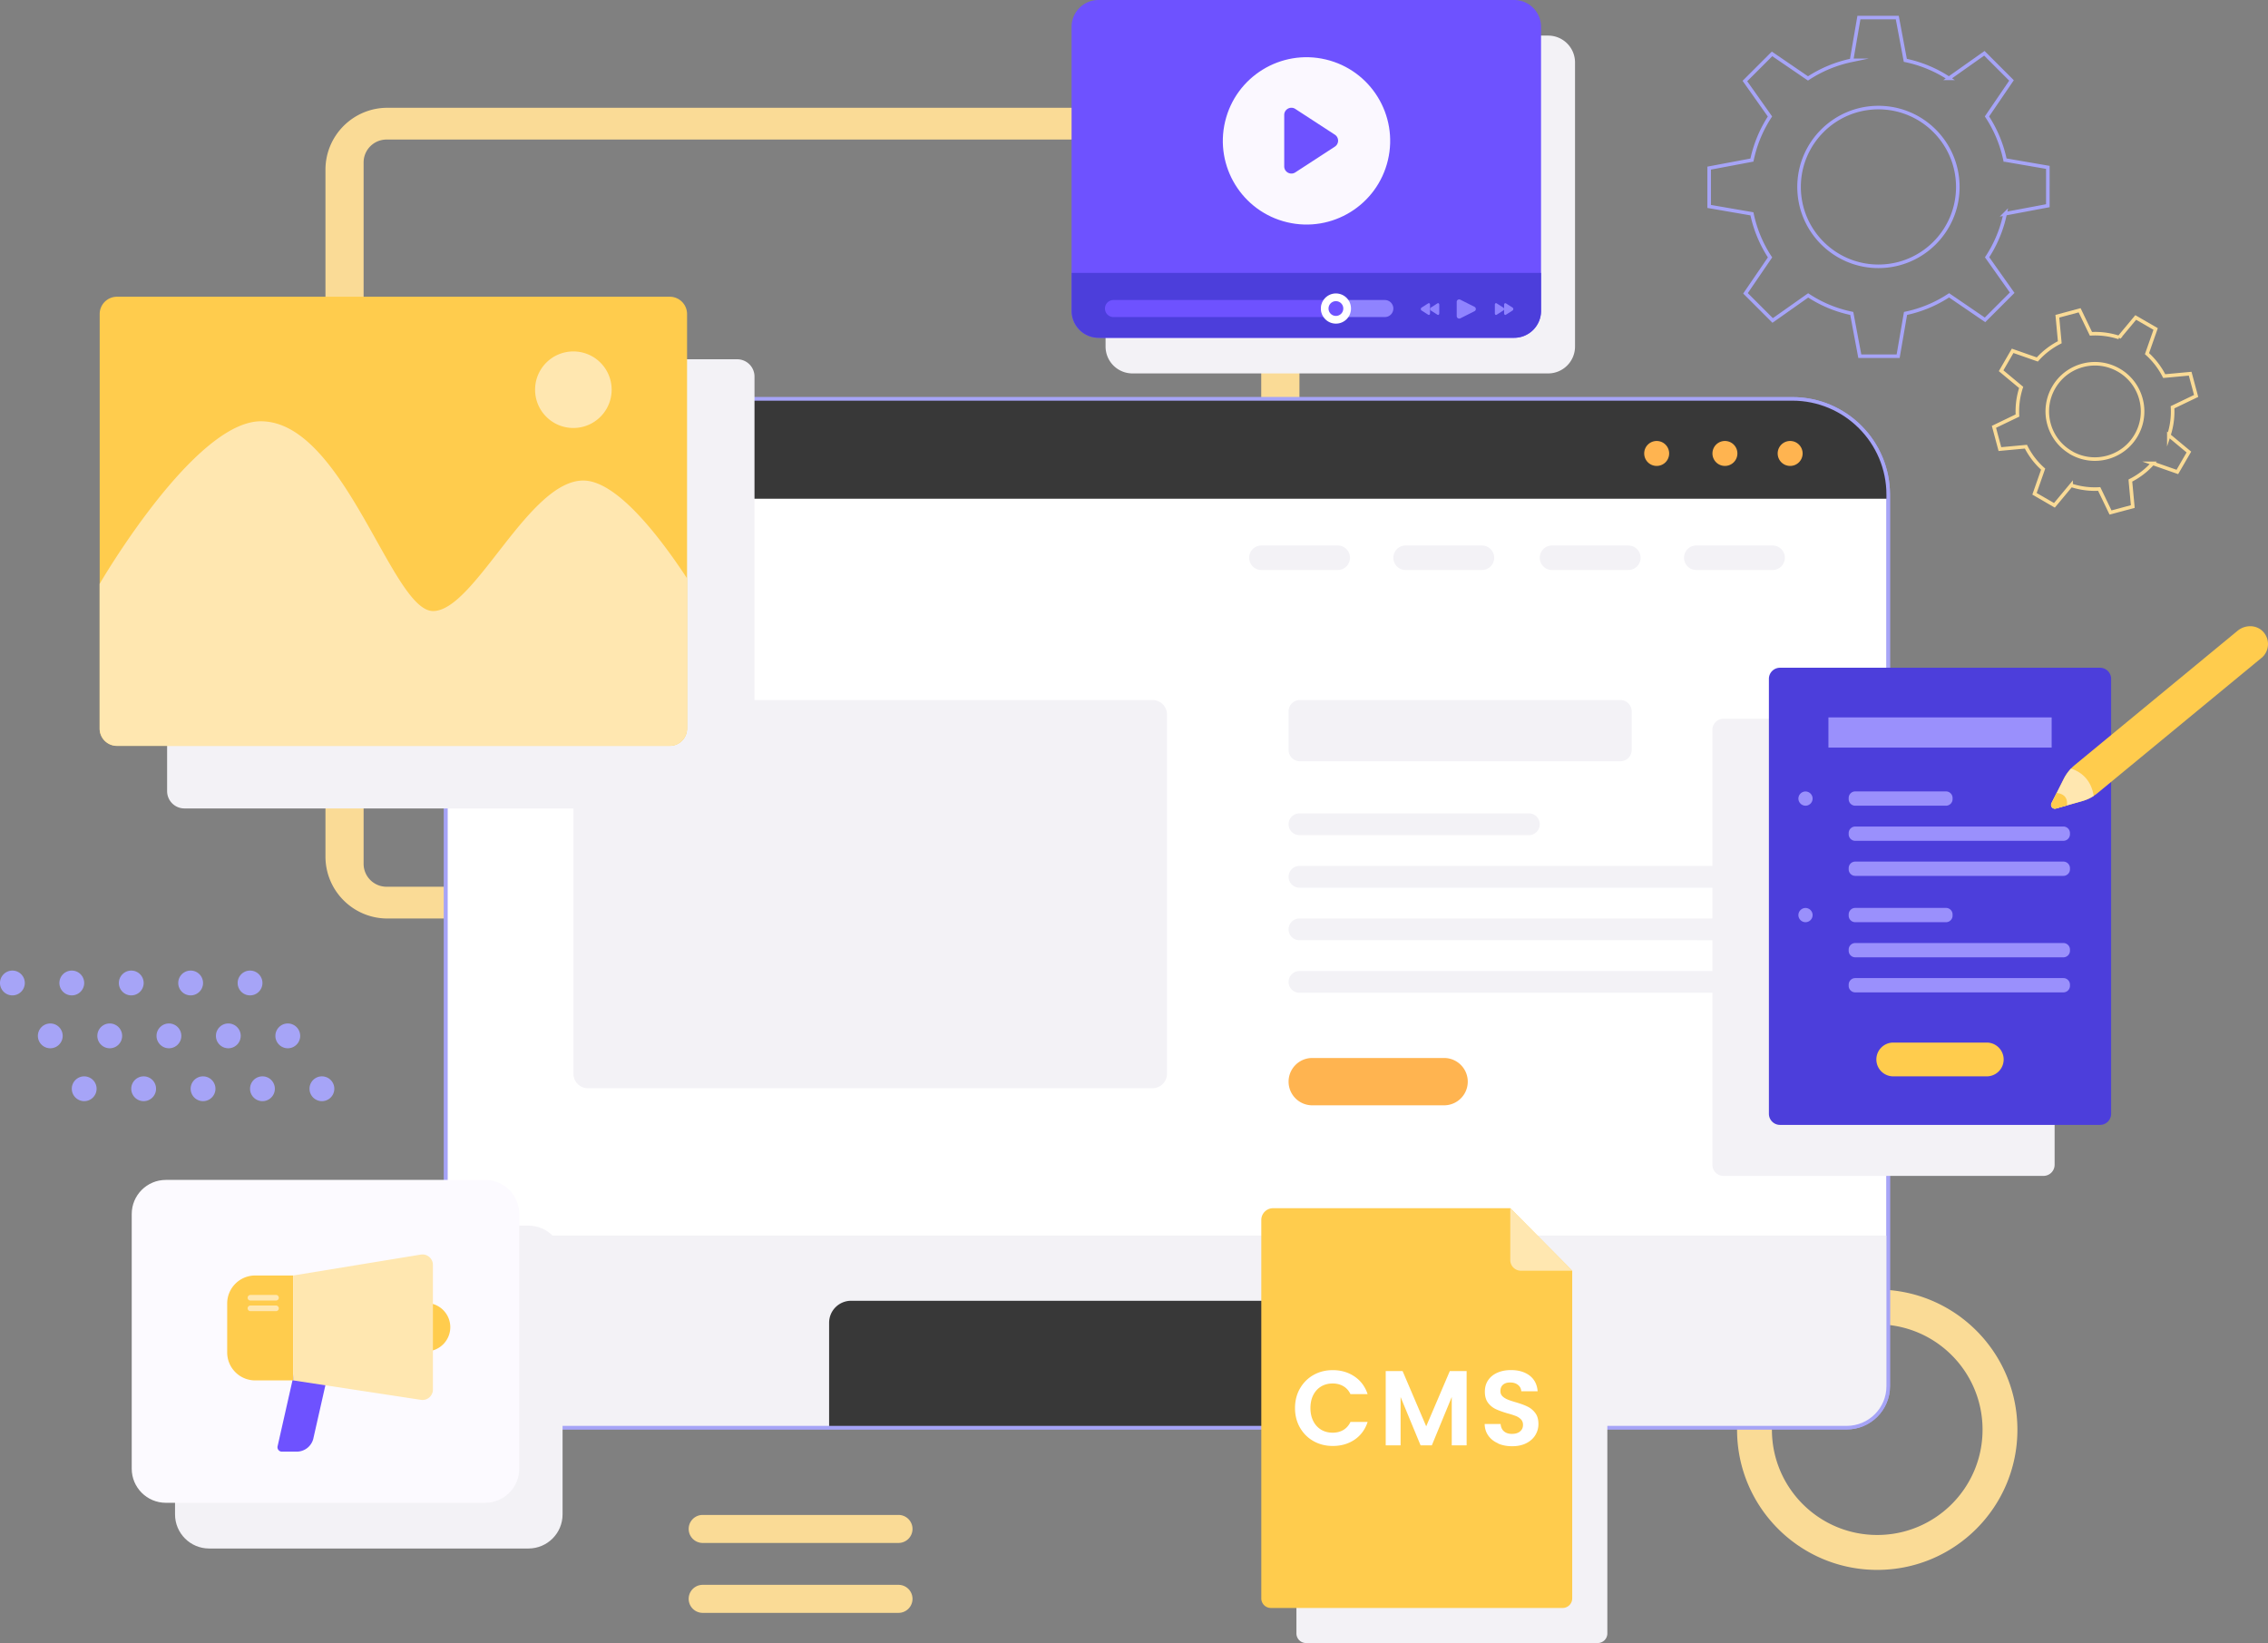 <svg width="635" height="460" fill="none" xmlns="http://www.w3.org/2000/svg"><rect width="100%" height="100%" fill="#808080" stroke="none"/><path d="M91.124 47.516v192.299c0 9.571 7.77 17.34 17.343 17.34h238.011c9.572 0 17.343-7.769 17.343-17.34V47.516c0-9.57-7.771-17.34-17.343-17.34H108.467c-9.573 0-17.343 7.77-17.343 17.34zM346.703 248.26h-238.48a6.416 6.416 0 01-6.419-6.418V45.49a6.415 6.415 0 016.419-6.419h238.48a6.415 6.415 0 016.419 6.419v196.352a6.416 6.416 0 01-6.419 6.418zm178.889 112.785c-21.679 0-39.247 17.565-39.247 39.241 0 21.675 17.568 39.24 39.247 39.24 21.678 0 39.246-17.565 39.246-39.24 0-21.676-17.568-39.241-39.246-39.241zm0 68.704c-16.292 0-29.487-13.193-29.487-29.482s13.195-29.482 29.487-29.482c16.291 0 29.486 13.193 29.486 29.482s-13.195 29.482-29.486 29.482z" fill="#FADB96"/><path d="M528.67 138.514v249.573c0 6.419-5.199 11.617-11.618 11.617H136.414c-6.419 0-11.618-5.198-11.618-11.617V138.514c0-14.806 12.012-26.836 26.84-26.836H501.83c14.828 0 26.84 12.03 26.84 26.836z" fill="#fff" stroke="#A6A4F7" stroke-miterlimit="10"/><path d="M528.67 138.514v1.126H124.815v-1.126c0-14.806 12.012-26.836 26.84-26.836h350.194c14.827 0 26.84 12.03 26.84 26.836h-.019z" fill="#383838"/><path d="M195.499 160.827h-48.481a5.85 5.85 0 01-5.856-5.855 5.852 5.852 0 015.856-5.855h48.481a5.85 5.85 0 015.856 5.855 5.85 5.85 0 01-5.856 5.855z" fill="#FFB450"/><path d="M374.538 159.589h-21.36a3.436 3.436 0 01-3.434-3.434 3.436 3.436 0 013.434-3.435h21.36a3.436 3.436 0 013.434 3.435 3.436 3.436 0 01-3.434 3.434zm40.372 0h-21.359a3.436 3.436 0 01-3.435-3.434 3.436 3.436 0 013.435-3.435h21.359a3.436 3.436 0 013.435 3.435 3.436 3.436 0 01-3.435 3.434zm40.992 0h-21.359a3.436 3.436 0 01-3.435-3.434 3.436 3.436 0 013.435-3.435h21.359a3.436 3.436 0 013.435 3.435 3.436 3.436 0 01-3.435 3.434zm40.391 0h-21.359a3.436 3.436 0 01-3.435-3.434 3.436 3.436 0 013.435-3.435h21.359a3.436 3.436 0 013.435 3.435 3.436 3.436 0 01-3.435 3.434zm-173.614 36.406H164.605a4.054 4.054 0 00-4.054 4.054v100.569a4.054 4.054 0 004.054 4.053h158.074a4.054 4.054 0 004.054-4.053V200.049a4.054 4.054 0 00-4.054-4.054zm131.008 0h-89.754a3.153 3.153 0 00-3.153 3.153v10.828a3.153 3.153 0 003.153 3.153h89.754a3.152 3.152 0 003.153-3.153v-10.828a3.153 3.153 0 00-3.153-3.153zm-25.62 37.815h-64.246a3.04 3.04 0 110-6.081h64.246a3.04 3.04 0 110 6.081zm64.285 14.713H363.821a3.04 3.04 0 110-6.081h128.531a3.04 3.04 0 110 6.081zm0 14.713H363.821a3.04 3.04 0 110-6.081h128.531a3.04 3.04 0 013.04 3.04 3.04 3.04 0 01-3.04 3.041zm0 14.713H363.821a3.04 3.04 0 110-6.081h128.531a3.04 3.04 0 010 6.081z" fill="#F3F2F6"/><path d="M404.324 309.457h-36.918a6.624 6.624 0 110-13.249h36.918a6.624 6.624 0 110 13.249z" fill="#FFB450"/><path d="M528.67 345.938v42.149c0 6.419-5.199 11.617-11.618 11.617H136.414c-6.419 0-11.618-5.198-11.618-11.617v-42.149H528.67z" fill="#F3F2F6"/><path d="M421.329 370.334v29.37H232.136v-29.37a6.16 6.16 0 016.157-6.155h176.899a6.16 6.16 0 016.156 6.155h-.019z" fill="#383838"/><path d="M467.332 126.954a3.484 3.484 0 01-3.491 3.491 3.485 3.485 0 01-3.491-3.491 3.484 3.484 0 013.491-3.49 3.483 3.483 0 013.491 3.49zm19.107 0a3.485 3.485 0 01-3.491 3.491 3.485 3.485 0 01-3.491-3.491 3.484 3.484 0 013.491-3.49 3.484 3.484 0 013.491 3.49zm18.263 0a3.485 3.485 0 01-3.491 3.491 3.485 3.485 0 01-3.491-3.491 3.484 3.484 0 013.491-3.49 3.484 3.484 0 013.491 3.49z" fill="#FFB450"/><path d="M528.67 138.514v249.573c0 6.419-5.199 11.617-11.618 11.617H136.414c-6.419 0-11.618-5.198-11.618-11.617V138.514c0-14.806 12.012-26.836 26.84-26.836H501.83c14.828 0 26.84 12.03 26.84 26.836z" stroke="#A6A4F7" stroke-miterlimit="10"/><path d="M206.404 100.587H51.634a4.842 4.842 0 00-4.843 4.842v116.07a4.842 4.842 0 004.843 4.842h154.77a4.843 4.843 0 004.843-4.842v-116.07a4.843 4.843 0 00-4.843-4.842z" fill="#F3F2F6"/><path d="M187.522 83.079H32.752a4.842 4.842 0 00-4.843 4.841v116.051a4.842 4.842 0 004.843 4.842h154.77a4.842 4.842 0 004.842-4.842V87.921a4.842 4.842 0 00-4.842-4.843z" fill="#FFCC4D"/><path d="M192.365 161.878v42.112a4.843 4.843 0 01-4.843 4.842H32.733a4.842 4.842 0 01-4.842-4.842v-40.517s26.408-45.527 45.14-45.527c23.348 0 36.618 53.128 48.217 53.128 11.6 0 26.709-36.538 42.062-36.538 9.197 0 21.021 15.182 29.036 27.361l.019-.019zm-21.116-52.771c0 5.912-4.786 10.716-10.717 10.716-5.931 0-10.717-4.804-10.717-10.716 0-5.911 4.786-10.715 10.717-10.715 5.931 0 10.717 4.804 10.717 10.715z" fill="#FFE7B0"/><path d="M572.139 201.231h-89.585a3.116 3.116 0 00-3.116 3.115v121.756a3.115 3.115 0 003.116 3.115h89.585a3.115 3.115 0 003.116-3.115V204.346a3.116 3.116 0 00-3.116-3.115z" fill="#F3F2F6"/><path d="M498.376 186.95h89.585a3.108 3.108 0 013.116 3.115v121.756a3.107 3.107 0 01-3.116 3.115h-89.585a3.107 3.107 0 01-3.115-3.115V190.065a3.108 3.108 0 013.115-3.115z" fill="#4C3EDB"/><path d="M574.429 200.856h-62.501v8.445h62.501v-8.445z" fill="#9A90FC"/><path d="M556.26 301.35h-26.183a4.734 4.734 0 01-4.73-4.73 4.734 4.734 0 014.73-4.729h26.183a4.734 4.734 0 014.73 4.729 4.734 4.734 0 01-4.73 4.73z" fill="#FFCC4D"/><path d="M544.849 221.574h-25.414a1.839 1.839 0 00-1.839 1.839v.319a1.84 1.84 0 001.839 1.84h25.414a1.84 1.84 0 001.839-1.84v-.319a1.84 1.84 0 00-1.839-1.839zm32.864 9.833h-58.278a1.84 1.84 0 00-1.839 1.84v.319c0 1.016.823 1.839 1.839 1.839h58.278a1.84 1.84 0 001.84-1.839v-.319a1.84 1.84 0 00-1.84-1.84zm0 9.815h-58.278a1.84 1.84 0 00-1.839 1.84v.319a1.84 1.84 0 001.839 1.839h58.278a1.84 1.84 0 001.84-1.839v-.319a1.84 1.84 0 00-1.84-1.84zm-70.215-17.64c0 1.107-.901 1.99-1.989 1.99a2.003 2.003 0 01-1.99-1.99c0-1.089.901-1.989 1.99-1.989 1.088 0 1.989.9 1.989 1.989zm37.351 30.608h-25.414a1.839 1.839 0 00-1.839 1.839v.319a1.84 1.84 0 001.839 1.84h25.414a1.84 1.84 0 001.839-1.84v-.319a1.84 1.84 0 00-1.839-1.839zm32.864 9.833h-58.278a1.84 1.84 0 00-1.839 1.84v.319c0 1.016.823 1.839 1.839 1.839h58.278a1.84 1.84 0 001.84-1.839v-.319a1.84 1.84 0 00-1.84-1.84zm0 9.815h-58.278a1.84 1.84 0 00-1.839 1.839v.32a1.84 1.84 0 001.839 1.839h58.278a1.84 1.84 0 001.84-1.839v-.32a1.84 1.84 0 00-1.84-1.839zm-70.215-17.64a1.99 1.99 0 01-1.989 1.989c-1.089 0-1.99-.9-1.99-1.989s.901-1.99 1.99-1.99c1.088 0 1.989.901 1.989 1.99z" fill="#9A90FC"/><path d="M633.157 184.21l-45.834 37.796c-.356.3-.732.563-1.126.825a11.39 11.39 0 01-3.153 1.426l-7.414 2.102c-.901.263-1.67-.675-1.239-1.501l3.473-6.887a12.02 12.02 0 011.97-2.778c.319-.356.676-.675 1.051-.994l45.609-37.608c2.121-1.745 5.312-1.726 7.17.3 1.971 2.158 1.727 5.499-.507 7.338v-.019z" fill="#FFCC4D"/><path d="M586.197 222.831a11.39 11.39 0 01-3.153 1.426l-4.336 1.239-3.078.863c-.901.263-1.67-.675-1.239-1.501l1.445-2.853 2.028-4.034a12.02 12.02 0 011.97-2.778c1.652.488 5.518 2.196 6.363 7.638z" fill="#FFE7B0"/><path d="M578.708 225.497l-3.078.863c-.901.263-1.67-.676-1.239-1.502l1.445-2.852c1.371.15 3.191.807 2.872 3.491z" fill="#FFCC4D"/><path d="M433.454 9.965H317.067a7.526 7.526 0 00-7.527 7.525v79.532a7.526 7.526 0 007.527 7.525h116.387a7.525 7.525 0 007.526-7.525V17.49a7.525 7.525 0 00-7.526-7.525z" fill="#F3F2F6"/><path d="M423.938 0H307.551a7.526 7.526 0 00-7.527 7.525v79.532a7.526 7.526 0 007.527 7.525h116.387a7.526 7.526 0 007.527-7.525V7.525A7.526 7.526 0 00423.938 0z" fill="#6E52FF"/><path d="M431.464 76.398v10.64a7.525 7.525 0 01-7.526 7.526H307.57a7.525 7.525 0 01-7.527-7.526v-10.64h131.44-.019z" fill="#4C3EDB"/><path d="M369.808 86.382c0 .882.263 1.689.732 2.383h-58.785a2.375 2.375 0 01-2.384-2.383 2.375 2.375 0 012.384-2.384h58.785a4.166 4.166 0 00-.732 2.384z" fill="#6E52FF"/><path d="M390.116 86.382a2.387 2.387 0 01-2.383 2.383H370.54a4.167 4.167 0 01-.732-2.383c0-.883.263-1.69.732-2.384h17.193a2.387 2.387 0 012.383 2.384z" fill="#8F83FF"/><path d="M378.254 86.381a4.21 4.21 0 01-4.223 4.223 4.166 4.166 0 01-3.472-1.84 4.166 4.166 0 01-.732-2.383c0-.882.263-1.689.732-2.383a4.192 4.192 0 013.472-1.84c1.445 0 2.74.733 3.491 1.84.469.676.732 1.501.732 2.383z" fill="#fff"/><path d="M376.096 86.382c0 1.145-.92 2.064-2.065 2.064a2.058 2.058 0 01-2.064-2.064c0-1.145.919-2.065 2.064-2.065s2.065.92 2.065 2.065z" fill="#6E52FF"/><path d="M407.853 88.484v-3.96a.69.69 0 011.013-.62l3.961 1.99c.506.262.506.994 0 1.238l-3.961 1.99c-.469.225-1.013-.113-1.013-.62v-.018zm10.68-.77v-2.42c0-.32.262-.526.488-.376l1.914 1.22c.244.15.244.6 0 .77l-1.914 1.22c-.226.15-.488-.057-.488-.376v-.038z" fill="#8F83FF"/><path d="M421.123 87.714v-2.42c0-.32.263-.526.488-.376l1.914 1.22c.244.15.244.6 0 .77l-1.914 1.22c-.225.15-.488-.057-.488-.376v-.038zm-18.15 0v-2.42c0-.32-.263-.526-.488-.376l-1.914 1.22c-.244.15-.244.6 0 .77l1.914 1.22c.225.15.488-.057.488-.376v-.038z" fill="#8F83FF"/><path d="M400.383 87.714v-2.42c0-.32-.263-.526-.488-.376l-1.915 1.22c-.244.15-.244.6 0 .77l1.915 1.22c.225.15.488-.057.488-.376v-.038z" fill="#8F83FF"/><path d="M388.588 44.855c2.989-12.584-4.791-25.209-17.377-28.198-12.587-2.989-25.214 4.79-28.203 17.375-2.989 12.585 4.791 25.21 17.378 28.198 12.586 2.99 25.213-4.79 28.202-17.374z" fill="#FBF8FF"/><path d="M359.56 46.597V32.184c0-1.595 1.764-2.552 3.097-1.689l11.073 7.207a2 2 0 010 3.359l-11.073 7.206c-1.333.863-3.097-.094-3.097-1.689v.019z" fill="#6E52FF"/><path d="M147.957 343.142H58.56c-5.277 0-9.554 4.277-9.554 9.552v71.293c0 5.276 4.277 9.552 9.554 9.552h89.397c5.276 0 9.553-4.276 9.553-9.552v-71.293c0-5.275-4.277-9.552-9.553-9.552z" fill="#F3F2F6"/><path d="M135.832 330.343H46.435c-5.276 0-9.554 4.277-9.554 9.553v71.293c0 5.275 4.278 9.552 9.554 9.552h89.397c5.276 0 9.554-4.277 9.554-9.552v-71.293c0-5.276-4.278-9.553-9.554-9.553z" fill="#FCFAFF"/><path d="M83.091 406.422h-4.167a1.233 1.233 0 01-1.2-1.52l4.504-19.93c.131-.563.638-.976 1.2-.976h7.002c.788 0 1.389.732 1.201 1.52l-3.885 17.172a4.798 4.798 0 01-4.674 3.734h.02z" fill="#6E52FF"/><path d="M119.297 378.366h-3.942v-13.568h3.942a6.772 6.772 0 016.775 6.775 6.772 6.772 0 01-6.775 6.775v.018zm-47.862-21.262h10.661v29.369h-10.66c-4.318 0-7.827-3.509-7.827-7.825V364.93c0-4.316 3.51-7.826 7.826-7.826z" fill="#FFCC4D"/><path d="M82.096 357.104l35.718-5.855c1.783-.3 3.397 1.089 3.397 2.89v34.887c0 1.782-1.595 3.171-3.36 2.89l-35.755-5.443v-29.369zm-4.824 7.019h-7.15a.793.793 0 01-.789-.788c0-.432.357-.789.788-.789h7.151c.432 0 .789.357.789.789a.793.793 0 01-.789.788zm0 2.965h-7.15a.793.793 0 01-.789-.788c0-.432.357-.788.788-.788h7.151c.432 0 .789.356.789.788a.793.793 0 01-.789.788z" fill="#FFE7B0"/><path d="M366.28 348.078h66.405l17.342 17.509v91.729a2.683 2.683 0 01-2.684 2.684H365.66a2.683 2.683 0 01-2.684-2.684V351.381a3.308 3.308 0 013.304-3.303z" fill="#F3F2F6"/><path d="M356.444 338.263h66.406l17.342 17.509v91.73a2.683 2.683 0 01-2.684 2.683h-81.683a2.683 2.683 0 01-2.684-2.683V341.566a3.308 3.308 0 013.303-3.303z" fill="#FFCC4D"/><path d="M422.85 338.263v14.506a3 3 0 003.003 3.003h14.358l-17.343-17.509h-.018z" fill="#FFE7B0"/><path d="M363.971 388.744a9.946 9.946 0 013.791-3.791c1.596-.9 3.397-1.351 5.387-1.351 2.327 0 4.354.601 6.1 1.783 1.745 1.182 2.966 2.834 3.66 4.936h-4.805c-.469-.995-1.145-1.746-2.008-2.234-.864-.506-1.858-.75-2.984-.75-1.22 0-2.29.281-3.229.844-.938.563-1.67 1.37-2.196 2.402-.525 1.032-.788 2.252-.788 3.641 0 1.389.263 2.571.788 3.622a5.856 5.856 0 002.196 2.421c.939.563 2.027.844 3.229.844 1.126 0 2.139-.244 2.984-.75.863-.507 1.539-1.258 2.008-2.252h4.805c-.694 2.12-1.914 3.772-3.641 4.954-1.746 1.182-3.773 1.764-6.119 1.764-1.99 0-3.773-.45-5.387-1.351-1.595-.901-2.853-2.158-3.791-3.772-.92-1.614-1.389-3.435-1.389-5.48 0-2.046.469-3.885 1.389-5.499v.019zm46.66-4.879v20.793h-4.167v-13.53l-5.574 13.53h-3.153l-5.594-13.53v13.53h-4.166v-20.793h4.729l6.607 15.464 6.607-15.464h4.711zm8.859 20.249c-1.164-.488-2.083-1.201-2.759-2.139-.676-.939-1.032-2.027-1.051-3.303h4.467c.056.844.357 1.539.901 2.026.544.488 1.295.751 2.252.751.958 0 1.746-.225 2.29-.694.563-.469.826-1.07.826-1.839 0-.62-.188-1.126-.563-1.52a3.928 3.928 0 00-1.408-.939 20.667 20.667 0 00-2.346-.75c-1.351-.395-2.44-.789-3.285-1.183a5.785 5.785 0 01-2.177-1.764c-.6-.788-.901-1.839-.901-3.134 0-1.238.301-2.308.92-3.209.619-.919 1.483-1.614 2.59-2.102 1.107-.488 2.384-.731 3.81-.731 2.14 0 3.885.525 5.237 1.557 1.332 1.051 2.083 2.496 2.215 4.373h-4.58a2.337 2.337 0 00-.901-1.764c-.563-.469-1.314-.695-2.252-.695-.807 0-1.464.207-1.952.62-.488.412-.732 1.013-.732 1.82 0 .563.187 1.013.544 1.389.375.375.826.656 1.37.9.545.244 1.314.488 2.309.789 1.351.394 2.459.788 3.303 1.201a5.877 5.877 0 012.196 1.782c.62.789.92 1.84.92 3.134 0 1.108-.282 2.14-.863 3.097-.582.957-1.427 1.708-2.534 2.271-1.108.563-2.44.844-3.961.844-1.445 0-2.759-.244-3.922-.751l.037-.037z" fill="#fff"/><path d="M70.009 278.68a3.477 3.477 0 01-3.472-3.472 3.477 3.477 0 013.472-3.472 3.476 3.476 0 013.472 3.472 3.476 3.476 0 01-3.472 3.472zm-16.629 0a3.476 3.476 0 01-3.473-3.472 3.476 3.476 0 013.472-3.472 3.476 3.476 0 013.473 3.472 3.476 3.476 0 01-3.473 3.472zm-16.63 0a3.477 3.477 0 01-3.472-3.472 3.477 3.477 0 013.472-3.472 3.476 3.476 0 013.472 3.472 3.476 3.476 0 01-3.472 3.472zm-16.648 0a3.476 3.476 0 01-3.473-3.472 3.476 3.476 0 013.473-3.472 3.477 3.477 0 013.472 3.472 3.477 3.477 0 01-3.472 3.472zm-16.63 0A3.477 3.477 0 010 275.208a3.477 3.477 0 013.472-3.472 3.477 3.477 0 013.473 3.472 3.477 3.477 0 01-3.473 3.472zm77.104 14.806a3.476 3.476 0 01-3.472-3.471 3.476 3.476 0 013.472-3.472 3.477 3.477 0 013.472 3.472 3.476 3.476 0 01-3.472 3.471zm-16.648 0a3.476 3.476 0 01-3.473-3.471 3.477 3.477 0 013.473-3.472 3.476 3.476 0 013.472 3.472 3.476 3.476 0 01-3.472 3.471zm-16.63 0a3.476 3.476 0 01-3.472-3.471 3.476 3.476 0 013.472-3.472 3.477 3.477 0 013.472 3.472 3.476 3.476 0 01-3.472 3.471zm-16.629 0a3.472 3.472 0 10.001-6.943 3.472 3.472 0 00-.001 6.943zm-16.649 0a3.472 3.472 0 10.002-6.943 3.472 3.472 0 00-.002 6.943zm76.11 14.807a3.472 3.472 0 100-6.944 3.472 3.472 0 000 6.944zm-16.649 0a3.472 3.472 0 10.001-6.944 3.472 3.472 0 000 6.944zm-16.629 0a3.476 3.476 0 01-3.473-3.472 3.476 3.476 0 013.473-3.471 3.476 3.476 0 013.472 3.471 3.477 3.477 0 01-3.472 3.472zm-16.63 0a3.476 3.476 0 01-3.472-3.472 3.476 3.476 0 013.472-3.471 3.476 3.476 0 013.473 3.471 3.477 3.477 0 01-3.473 3.472zm-16.648 0a3.476 3.476 0 01-3.472-3.472 3.476 3.476 0 013.472-3.471 3.476 3.476 0 013.472 3.471 3.476 3.476 0 01-3.472 3.472z" fill="#A6A4F7"/><path d="M251.563 431.982h-54.825a3.921 3.921 0 110-7.844h54.825a3.92 3.92 0 013.922 3.922 3.92 3.92 0 01-3.922 3.922zm0 19.573h-54.825a3.921 3.921 0 110-7.844h54.825a3.92 3.92 0 013.922 3.922 3.92 3.92 0 01-3.922 3.922z" fill="#FADB96"/><path d="M561.384 59.846l11.975-2.252V46.859l-11.975-2.064a35.395 35.395 0 00-5.067-12.198l6.869-10.077-7.601-7.6-9.929 7.018a35.23 35.23 0 00-12.2-5.048l-2.252-11.973h-10.736l-2.065 11.973a35.41 35.41 0 00-12.2 5.067l-10.06-6.869-7.602 7.6 7.02 9.928a35.381 35.381 0 00-5.049 12.198l-11.975 2.252V57.8l11.975 2.065a35.246 35.246 0 005.068 12.198l-6.87 10.058 7.602 7.6 9.948-7.018a34.863 34.863 0 0012.199 5.048l2.253 11.973h10.736l2.064-11.973c4.43-.92 8.54-2.665 12.2-5.067l10.06 6.869 7.602-7.6-7.02-9.928a35.211 35.211 0 005.049-12.198l-.019.019zM525.93 74.559c-12.276 0-22.223-9.965-22.223-22.22 0-12.254 9.947-22.22 22.223-22.22 12.275 0 22.222 9.947 22.222 22.22s-9.947 22.22-22.222 22.22z" stroke="#A6A4F7" stroke-miterlimit="10"/><path d="M602.714 129.713l6.907 2.421 3.228-5.574-5.612-4.673a21.33 21.33 0 001.033-7.863l6.607-3.171-1.671-6.231-7.264.676a21.398 21.398 0 00-4.823-6.287l2.421-6.906-5.574-3.228-4.674 5.611a21.34 21.34 0 00-7.864-1.032l-3.172-6.587-6.232 1.67.676 7.282a21.407 21.407 0 00-6.288 4.823l-6.907-2.421-3.228 5.574 5.612 4.672a21.331 21.331 0 00-1.032 7.863l-6.588 3.172 1.67 6.23 7.283-.675a21.067 21.067 0 004.823 6.286l-2.421 6.906 5.575 3.228 4.673-5.611a21.336 21.336 0 007.864 1.032l3.172 6.587 6.232-1.67-.676-7.281a21.104 21.104 0 006.288-4.823h-.038zm-22.842-2.984c-6.381-3.678-8.559-11.842-4.88-18.222 3.679-6.381 11.843-8.558 18.225-4.879 6.381 3.678 8.559 11.841 4.88 18.222-3.679 6.38-11.843 8.576-18.225 4.898v-.019z" stroke="#FADB96" stroke-miterlimit="10"/></svg>
